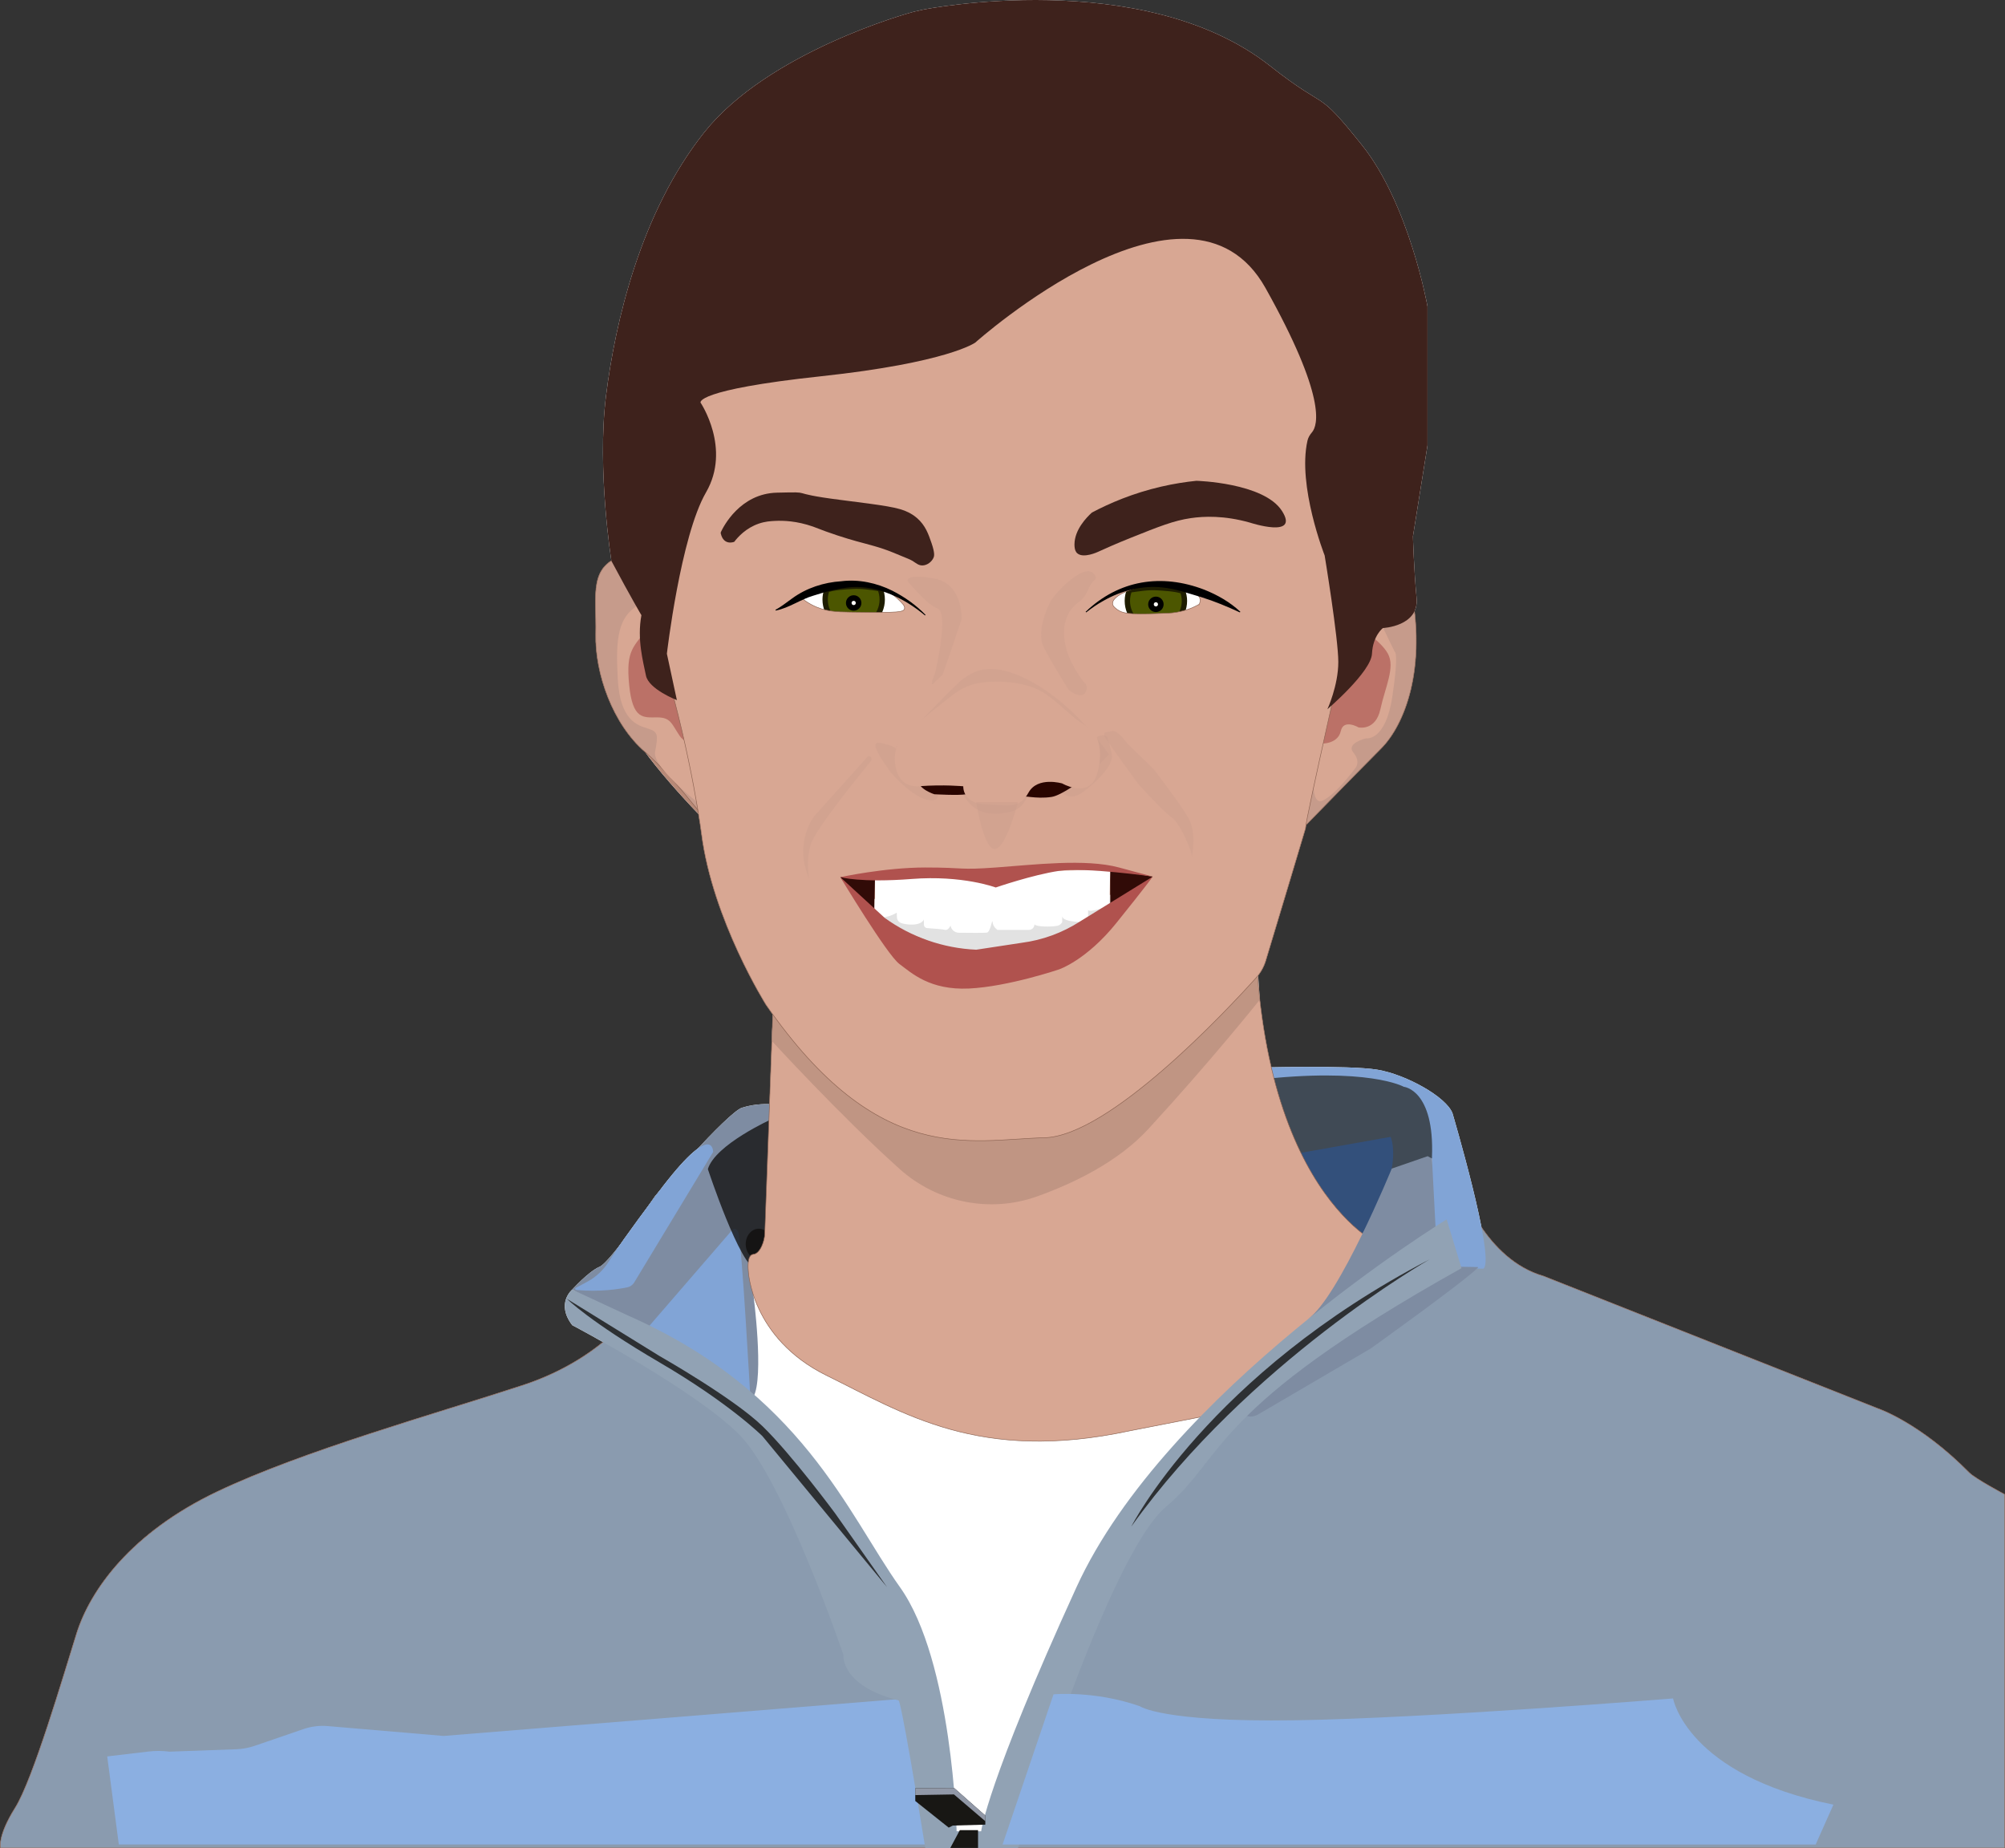 <?xml version="1.0" encoding="UTF-8"?><svg id="a" xmlns="http://www.w3.org/2000/svg" viewBox="0 0 750.28 691.53"><rect x="0" y="0" width="750.28" height="691.53" fill="#333333" stroke="none"/><defs><style>.b{fill:#c16353;}.c{fill:#b78977;}.d{fill:#fff;}.e{fill:#9198a7;}.f{fill:#8a9baf;}.f,.g,.h,.i{stroke-miterlimit:10;}.f,.h,.i{stroke:#8b6251;stroke-width:.2px;}.g{fill:none;stroke:#1e1d00;stroke-width:2px;}.h,.j{fill:#c69b8b;}.k{fill:#b0524e;}.l{fill:#4c5600;}.m{fill:#e2e2e2;}.n{fill:#8bafe1;}.o{fill:#33507b;}.p{fill:#81a4d6;}.q{fill:#404a55;}.r{fill:#7e8ca2;}.j{opacity:.32;}.s{fill:#0c0a09;}.s,.t{opacity:.78;}.u{fill:#a17d6e;opacity:.42;}.v{fill:#933;opacity:.46;}.w{fill:#310b07;}.t{fill:#11100f;}.x{fill:#3e221c;}.i,.y{fill:#d8a793;}.z{fill:#290500;}.aa{fill:#181714;}.ab{fill:#91a2b4;}</style></defs><g><rect class="d" x="355.18" y="675.23" width="12.94" height="11.75"/><polygon class="d" points="270.41 691.43 541.37 691.43 534.16 474.5 264.88 482.96 270.41 691.43"/><path class="d" d="m240.4,485.96l85.93,101.11,26.55,103.32,20.36-2.29,38.39-100.35,62.27-75.55,73.02-67.3s9.01,26.34,30.64,32.55l125.11,49.53s15.7,5.23,34.21,24c2.28,2.31,13.3,8.17,13.3,8.17v132.28H.18s-1.17-4.45,5.47-15c6.64-10.55,17.87-48.85,22.98-65.19,5.11-16.34,20.43-37.79,52.6-53.11s81.7-29.11,114.38-39.83,44.8-32.34,44.8-32.34"/><rect class="d" x="357.99" y="680.09" width="8" height="5.11"/><path class="d" d="m40.12,657.19l4.34,32.95h303.83s-5.79-50.82-5.79-50.82l-3.15-3.83-173.36,14.04-43.38-3.69c-3.05-.26-6.11.12-9.01,1.11l-18.27,6.27c-2.24.77-4.59,1.21-6.96,1.29l-24.93.9c-2.6-.34-5.23-.36-7.84-.05l-15.48,1.83Z"/><path class="d" d="m481.18,316.43s26.93-27.66,35.62-36.34,17.36-29.88,10.98-61.02c-6.38-31.15-48,.76-48,.76l1.41,96.6Z"/><path class="d" d="m491.78,287.49s-1.79,14.55,3.32,12c5.11-2.55,12-12,12-12,0,0,2.3-2.3-.64-5.87-2.94-3.57,4.72-5.36,4.72-5.36,0,0,7.28,1.28,9.83-15.57,2.55-16.85.89-16.85.89-16.85l-6.89-14.13s-40.34,7.24-31.79,32.52l8.55,25.28Z"/><path class="d" d="m495.15,278.2s5.57-.02,6.59-4.68c1.02-4.66,6.64-1.35,6.64-1.35,0,0,6.38,1.45,8.17-6.81,1.79-8.26,5.62-15.66,2.81-20.77-2.81-5.11-10.72-9.61-10.72-9.61l-14.81,6.54-5.11,29.36,6.43,7.3Z"/><rect class="d" x="283.61" y="211.58" width="190.3" height="33.23"/><g><path class="d" d="m319,219.37c-2.82.18-6.76.35-9.55,1.3-.43,1.14-.68,2.36-.68,3.64,0,5.9,4.78,10.68,10.68,10.68s10.68-4.78,10.68-10.68c0-1.45-.3-2.82-.82-4.07-3.43-.49-6.81-1.09-10.3-.87Z"/><path class="d" d="m319,219.37c-2.82.18-6.76.35-9.55,1.3-.43,1.14-.68,2.36-.68,3.64,0,5.9,4.78,10.68,10.68,10.68s10.68-4.78,10.68-10.68c0-1.45-.3-2.82-.82-4.07-3.43-.49-6.81-1.09-10.3-.87Z"/></g><path class="d" d="m267.09,310.47s-25.79-25.53-31.66-38.81c-5.87-13.28-11.04-28.53-4.88-73.76,6.16-45.22,35.27,61.59,35.27,61.59l1.28,50.97Z"/><path class="d" d="m265.05,297.18s-25.53-18.94-28.34-37.04,2.42-27.69,8.43-27.29,19.91,18.89,19.91,18.89v45.44Z"/><path class="d" d="m252.8,267.94s-9.19,2.04-13.28-11.93-2.81-35.84-1.28-40.22-3.83-2.07-3.83-2.07c0,0-5.11,20.41-3.57,28.83,1.53,8.43,5.67,27.32,11.26,29.36s9.2,2.22,10.7,0,3.39-3.82,0-3.97Z"/><path class="d" d="m270.41,315.14s-17.11-23.54-29.11-33.86c-12-10.31-18.73-29.3-18.38-44.02.35-14.72-3.06-25.95,11.23-29.7s52.34,41.7,52.34,41.7l-16.09,65.87Z"/><path class="d" d="m264.19,302.72s-20.26-15.13-19.06-21.44c1.19-6.31,1.19-7.51-2.72-8.7s-10.38-3.06-11.23-18.38c-.85-15.32-.17-24.01,9.02-28.52,9.19-4.5,27.91,20.18,27.91,20.18l-3.91,56.86Z"/><path class="d" d="m264.28,277.35s-6.89,2.55-9.96-2.04-3.32-6.89-8.43-6.89-9.19.97-10.47-12.28,1.79-14.02,7.15-21.42,27.83,10.47,27.83,10.47l-6.13,32.17Z"/><g><path class="d" d="m432.99,219.88c2.82.18,6.76.35,9.55,1.3.43,1.14.68,2.36.68,3.64,0,5.9-4.78,10.68-10.68,10.68s-10.68-4.78-10.68-10.68c0-1.45.3-2.82.82-4.07,3.43-.49,6.81-1.09,10.3-.87Z"/><path class="d" d="m432.99,219.88c2.82.18,6.76.35,9.55,1.3.43,1.14.68,2.36.68,3.64,0,5.9-4.78,10.68-10.68,10.68s-10.68-4.78-10.68-10.68c0-1.45.3-2.82.82-4.07,3.43-.49,6.81-1.09,10.3-.87Z"/></g><path class="d" d="m503.43,463.66c.43,0,15.75,5.11,15.75,5.11l-1.19-27.57-14.56,22.47Z"/><path class="d" d="m511.31,442.26s.16-.06.44-.18c3.34-1.31,24.48-9.58,28.71-9.58,4.6,0-9.7-24.85-9.7-24.85l-21.28-6.3-30.81.51-13.96,2.17,10.34,27.83,36.25,10.39Z"/><path class="d" d="m475.95,433.28l44.43-7.91s6.13,13.28-12.51,39.06"/><path class="d" d="m555.26,474.55c4.09-4.6-11.74-58.04-11.74-58.04-2.38-6.13-17.36-14.47-28.09-16.26-10.72-1.8-46.13-.76-46.13-.76,0,0-41.7,9.53.51,4.6,42.21-4.94,55.49,2.55,55.49,2.55,0,0,11.57,1.02,10.55,26.38-1.02,25.36,0,24.51,0,24.51,0,0,8,9.7,8.68,14.3.17,1.18.12,2.04-.05,2.67l10.64.19s.1-.1.13-.14Z"/><path class="d" d="m287.98,413.15s-4.84-.39-10.28,1.31-32.55,33.03-32.55,33.03c0,0-16.71,24.8-20.79,26.5s-10.21,8.51-10.21,8.51l66.75,42.09,1.02-1.87c4.09-7.49,0-38.29,0-38.29l24.51-20.01-18.44-51.27Z"/><ellipse class="d" cx="283.92" cy="465.49" rx="4.87" ry="5.75"/><path class="d" d="m280.88,524.6l-40.48-25.52,32.82-37.97s1.79-3.06,3.06,0,4.6,63.49,4.6,63.49Z"/><path class="d" d="m542.62,473.91c-.31,1.15-1.01,1.55-1.5,1.69-.63.17-1.24.46-1.82.77-52.48,28.13-73.74,52.74-73.74,52.74,2.38,2.04,5.45,0,5.45,0l41.87-24.51s34.93-24.98,40.2-30.32c.07-.07.01-.19-.09-.19l-10.38-.18Z"/><path class="d" d="m288.8,418.72s-21.19,9.53-23.91,18.72c0,0,12.26,37.11,18.21,37.45s15.83-49.02,15.32-49.36-9.62-6.81-9.62-6.81Z"/><path class="d" d="m470.07,322.83c-5.62,120,46.21,142.87,46.21,142.87l2.23,11.71,1.62,8.49-52.12,40.61-45.44,8.89c-56.17,12-84.51-6.64-113.11-20.68s-29.45-39.32-29.45-39.32c0,0-.67-5.89,1.87-6.09,2.61-.2,4.3-5.15,4.3-7.83l4.13-112.45,179.74-26.21Z"/><path class="d" d="m520.8,437.25s-19.8,48.35-31.4,56.3c-2.72,1.86,47.89-32.36,47.89-32.36l-1.44-27.71-1.6-.88"/><path class="d" d="m336.63,437.39c14.02,12.56,33.79,16.61,51.51,10.25,14.02-5.03,30.38-13.03,41.61-25.24,23.49-25.53,41.68-48.34,41.68-48.34l-1.65-24.17-180.09,16.6-.89,22.97s25.83,28.21,47.84,47.93Z"/><path class="d" d="m507.61,101.62l-94.09-38.81-143.83,40.17s-37.14,97.36-25.23,132.52c11.91,35.16,17.17,69.72,18.04,76.5,4.17,32.29,24.17,64,24.17,64,42.21,60.94,76.26,50.38,104.17,49.7,24.33-.59,68.32-47.74,79.21-59.84,1.65-1.83,2.88-4,3.6-6.36,3.74-12.23,14.89-49.55,14.89-49.55.05-3.74,16.34-74.97,16.34-74.97l8.85-13.85-6.13-119.52Zm-169.13,126.18c-.23.82-1.29,1.2-6.04,1.31-3.01.07-7.5.03-14.2-.08-5.07-.08-9.54-.12-14.5-2.74-1.36-.72-2.41-1.45-3.12-1.98,0,0,.93-1.9,6.88-4.05,1.8-.65,3.53-1.1,5.19-1.39,2.12-.37,6.62-1.11,12.29.08,2.95.62,7.18,1.57,10.87,5.05,1.67,1.57,2.91,2.75,2.62,3.8Zm110.28-1.71c-.63.36-1.49.82-2.55,1.28-.82.35-2.76,1.13-5.62,1.66-2.48.46-4.24.41-6.84.51-11.47.46-13.78-.04-15.76-1.53-.8-.6-1.6-1.23-1.66-2.15-.16-2.69,6.26-5.43,10.68-6.39,0,0,5.33-1.31,12.29-.08.43.08,2.58.36,5.19,1.39,2.47.97,4.12,1.67,4.53,3.15.24.85-.03,1.66-.26,2.17Z"/><path class="d" d="m269.71,199.59c-.04-.17-.02-.36.05-.52.88-1.92,7.17-14.42,21-14.73,14.98-.34,2.38,0,23.83,2.72,16.45,2.09,21.69,2.78,25.38,4.67.92.47,2.04,1.11,3.21,2.14,3.13,2.72,4.25,5.98,5.42,9.38,1.3,3.8.96,4.88.77,5.34-.68,1.65-2.43,2.93-4.15,2.98-1.43.04-2.32-.78-3.74-1.7-.59-.39-2.84-1.31-7.34-3.15-4.91-2.01-9.11-2.95-13.79-4.25-3.9-1.09-9.45-2.8-16.15-5.45-6.1-2.12-11.08-2.27-14.12-2.12-1.82.09-3.76.21-6.13,1.02-4.82,1.66-7.78,4.96-9.19,6.81,0,0-3.94,1.64-5.05-3.13Z"/><path class="d" d="m408.54,191.83c-1.9,1.74-6.45,6.34-6.47,11.91,0,2.04.59,2.85.95,3.19,2.29,2.23,7.91-.47,7.91-.47,2.8-1.28,6.89-3.1,11.91-5.11,10.92-4.37,16.38-6.56,22.81-7.49,4.8-.7,12.42-1.06,22.13,1.7,0,0,18.72,6.13,11.91-4.43-6.81-10.55-32-11.23-32-11.23-4.03.41-8.43,1.09-13.11,2.17-10.58,2.44-19.32,6.18-26.04,9.74Z"/><g><path class="d" d="m346.24,230.17s-13.28-13.28-29.62-11.57-20.43,7.83-26.38,9.7"/><path class="d" d="m346.14,230.28c-7.56-6.34-17.33-11.13-27.31-10.61-4.89.38-9.78,1.69-14.43,3.19-4.86,1.4-9.05,4.6-14.12,5.59,0,0-.09-.29-.09-.29,2.26-1.19,4.15-2.8,6.28-4.28,5.29-3.87,11.82-5.99,18.35-6.4,6.53-.83,13.32.66,19.08,3.54,4.6,2.33,8.85,5.35,12.44,9.04,0,0-.21.21-.21.21h0Z"/></g><circle class="d" cx="319.45" cy="225.61" r="2.89"/><circle class="d" cx="319.45" cy="225.61" r=".79"/><path class="d" d="m432.54,223.23c-1.59,0-2.89,1.29-2.89,2.89s1.29,2.89,2.89,2.89,2.89-1.29,2.89-2.89-1.29-2.89-2.89-2.89Z"/><path class="d" d="m432.54,225.33c-.44,0-.79.35-.79.79s.35.79.79.79.79-.35.79-.79-.35-.79-.79-.79Z"/><g><path class="d" d="m406.36,229.03c1.41-1.22,3.35-2.76,5.75-4.29.8-.51,1.66-1.01,2.56-1.51,4.32-2.35,9.79-4.37,16.17-4.68,6.43-.31,11.73,1.21,15.83,2.38,8.83,2.53,15.07,6.51,17.39,8.09,0,0,0,0,0,0"/><path class="d" d="m406.26,228.91c12.5-11.95,28.38-14.4,44.37-8.28,4.96,1.98,9.61,4.62,13.53,8.29,0,0-.21.21-.21.21-4.72-2.18-9.47-4.16-14.32-5.67-4.78-1.39-9.8-3.2-14.77-3.67-7.57-.79-15.36,1.24-21.97,5.02-2.26,1.24-4.4,2.72-6.44,4.33l-.2-.23h0Z"/></g><path class="d" d="m359.08,294.17s2.56,9.57,11.58,10.21c1.05.07,2.38.12,3.28.04,6.83-.64,9.19-1.9,12.13-10.25,0,0-5.38,4.27-10.44,5.71-1.05.3-2.93-.57-3.9-.58-1.41-.01-1.86.9-3.06.64-3.62-.79-6.47-2.7-9.59-5.76Z"/><path class="d" d="m534.16,114.55s-6.81-38.13-24.51-60.26c-17.7-22.13-11.91-11.91-34.38-29.62C427.64-12.84,345.56,3.58,345.56,3.58l-3.06.68c-3.06.68-55.15,15.32-78.98,45.28-23.83,29.96-33.36,71.15-36.77,98.72s2.04,61.62,2.04,61.62c7.83,14.64,11.23,20.3,11.23,20.3-1.7,9.06.68,17.49,1.7,22.59,1.02,5.11,11.57,9.19,11.57,9.19l-3.74-17.36s5.11-43.91,14.64-60.36c9.53-16.45-2.04-33.59-2.04-33.59,0,0-2.38-4.77,45.1-9.87,47.49-5.11,57.7-12.6,57.7-12.6,0,0,80-71.49,108.6-20.43,22.88,40.85,19.61,51.42,17.39,54.01-.78.91-1.42,1.95-1.68,3.13-3.82,16.88,6.43,42.94,6.43,42.94,0,0,5.11,30.99,5.11,39.84s-4.08,17.7-4.08,17.7c0,0,16.34-13.96,16.68-20.77.34-6.81,4.09-9.61,4.09-9.61,0,0,13.62-.61,12.6-11.27-1.02-10.66-1.36-23.04-1.36-23.04l5.45-34.04v-52.09Z"/><path class="d" d="m350.16,294.6s3.11,5.78-2.76,4.76-13.53-9.7-13.53-9.7c0,0-9.7-12.38-4.98-11.74s8.63,2.03,10.7,8.42,1.83,6.76,6.66,7.28c3.7.4,3.91.98,3.91.98Z"/><path class="d" d="m411,275.48c-.52.21-.8.77-.68,1.32.58,2.64,1.98,11.12-3.19,14.14-6.15,3.6-9.19,2.68-9.19,2.68,0,0-6.38,1.02-2.55,2.3s5.11,4.09,10.47,0,10.94-10.02,10.21-13.66-1.66-6.26-1.66-6.26c0,0-.5-1.36-2.68-.77-.29.08-.53.16-.73.24Z"/><path class="d" d="m384,298.41c-1.91-1.09,3.56.7,9.53-.23,3.74-.58,11.27-6.3,11.27-6.3l-20.8-6.58c-1.11,1.19-4.34,4.7-4.09,7.58.27,3.1,4.09,5.54,4.09,5.54Z"/><path class="d" d="m349.65,297.18s9.13.53,11.91,0,4.77-6.97,4.77-6.97c0,0-12.26-6.81-16.68-2.38-1.11,1.11-5.58,2.96-5.79,4.05-.62,3.25,5.79,5.31,5.79,5.31Z"/><path class="d" d="m335.36,279.37s1.63,6.77,9.03,0,21.96-22.47,21.96-22.47c0,0,5.49-3.32,11.49,0s22.78,15.32,22.78,15.32c0,0,13.86,10.43,6.96,17.66-6.89,7.23,7.4-7.58,7.4-7.58,0,0-11.62-17.5-28.34-26.88s-23.21-3.39-26.22-1.41-25.07,25.35-25.07,25.35Z"/><path class="d" d="m341.99,271.36c-1.72,1.15-4.89,3.67-6.39,8.02-.36,1.05-.51,1.91-.61,2.53-.49,3.06-.15,12.94,9.04,12.26,9.19-.68,16.43.03,16.43.03,0,0-.43,6.43,8.43,6.77,8.85.34,12.6,1.7,16-4.43,3.4-6.13,12.6-3.4,12.6-3.4,0,0,8.17,4.77,11.91-1.02,1.6-2.47,3.8-11.08.59-17.02-1.44-2.66-5.49-4.36-7.91-6.47-4.86-4.24-8.92-7.94-12.03-9.75-6.53-3.8-16.4-4.37-22.89-3.45-3.66.52-7.12,1.95-10.08,4.16-4.97,3.72-13.36,10.84-15.08,11.76Z"/><path class="d" d="m352.76,252.42l3.02-8.65,4.06-12.09s.68-13.28-10.29-15.23-9.95.96-9.95.96c0,0,7.34,9.09,11.18,10.24,4.48,1.34-.81,23.96-.81,23.96,0,0-2.91,6.87,0,3.43"/><path class="d" d="m393.05,225.09s-5.79,10.87-2.38,17.34,9.19,15.66,9.19,15.66c0,0,4.9,4.14,6.5.68.88-1.91-.09-2.53,0-2.75.18-.42.15.79-2.42-3.03-8.64-12.86-6.59-23.27-.34-27.65,1.45-1.02,2.6-2.32,3.82-5.23s3.08-3.18,2.65-4.25c-2.93-7.26-15.44,6.15-17.02,9.25Z"/><path class="d" d="m324.62,283.14l-19.95,22.26s-7.85,9.87-1.86,23.49c0,0-1.41-6.47.59-12.94,1.81-5.86,19.17-27.1,22.41-31.03.32-.39.39-.92.18-1.38l-.09-.21c-.23-.51-.91-.61-1.28-.2Z"/><path class="d" d="m421.86,278.2s-3.45-5.01-5.49-4.67c-2.04.34-4.02.22-2.86,2.33,1.16,2.1,12.39,17.42,12.39,17.42,0,0,9.53,10.58,12.6,12.61,3.06,2.03,8.17,13.94,7.49,14.96,0,0,2.04-9.16-1.36-14.96-3.4-5.8-12.88-18.06-12.88-18.06l-9.89-9.63Z"/><polygon class="d" points="314.46 328.21 327.43 327.65 327.1 345.02 314.46 328.21"/><polygon class="d" points="415.43 341.49 415.43 325.28 431.35 328 415.43 341.49"/><polygon class="d" points="327.27 336.34 415.43 334.83 415.43 342.75 370.31 361.21 327.07 343.94 327.27 336.34"/><path class="d" d="m415.43,325.28l-.26,13.62s-7.83,2.89-8,1.53v4.6s-9.87.34-9.7-2.38v2.38c-.35.69-.98,1.19-1.73,1.35-2.34.51-8,.41-8.65-.5h0c0,1.13-.91,2.04-2.04,2.04h-11.81s-1.63-1.02-1.8-2.89-.68,3.77-2.21,3.94c-1.1.12-7.11.07-10.41.03-1.61-.02-3.03-1.24-3.12-2.85-.02-.43.04-.82.25-1.12.85-1.19-.51,3.4-2.38,2.89-1.31-.36-4.86-.46-6.71-.67-.64-.07-1.13-.62-1.13-1.27l-.02-1.98s-.59,2.41-6.12,1.87c-.95-.09-1.72-.28-2.32-.48-.96-.32-1.6-1.21-1.64-2.22l-.06-1.68s-4.81,3.02-8.13,1.15v-14.99"/><path class="d" d="m314.46,328.21s17.49,29.06,22.09,32.47,11.4,9.87,26.04,9.19,33.7-7.15,33.7-7.15c0,0,10.21-3.4,21.45-17.36s13.62-17.36,13.62-17.36l-27.28,16.82c-6.57,4.22-14,6.94-21.74,7.94l-17.03,2.59c-12.32-.55-24.22-4.68-34.23-11.89l-16.62-15.25Z"/><path class="d" d="m214.13,482.51s-6.24,5.15,0,13.32c0,0,46.07,24.26,62.66,41.11,16.6,16.85,38.81,82.21,38.81,82.21,0,0-1.28,11.49,20.68,17.11,0,0,.77-1.49,9.96,55.17h34.72s33.45-109.3,55.4-127.68,16.09-36.53,110.55-89.24l-5.56-18.25s-104.91,64.09-138.53,137.62c-33.62,73.53-35.66,91.32-35.66,91.32h-9.19s-1.53-63.74-21.19-91.32c-19.66-27.57-36.65-72.93-101.87-101.7l-20.79-9.66Z"/><path class="d" d="m314.46,328.21s16.47-3.62,31.79-3.62,12.2,1.02,26.35,0,33.56-3.4,46.16,0l12.6,3.4s-25.19-3.6-35.06-2.14-23.69,6.22-23.69,6.22c0,0-12.4-4.68-31.46-3.19s-26.68-.68-26.68-.68Z"/><path class="d" d="m215.45,481.86c1.16-.59,2.95-1.51,4.75-2.53,3.11-1.76,5.72-4.28,7.61-7.32,2.1-3.37,7.01-10.55,18.47-25.81,20.83-27.73,20.57-15.16,20.57-15.16l-29.52,48.8c-.57.94-1.5,1.61-2.57,1.83-3.14.66-10.33,1.82-19.15.99-.42-.04-.53-.62-.15-.81Z"/><path class="d" d="m212.12,485.96l2.02,1.25,32.71,20.2s27.57,15.66,38.47,26.21c10.89,10.55,27.23,32.68,27.23,32.68l19.4,27.57-46.64-56.51s-12.26-12.26-38.47-27.57c-26.21-15.32-34.72-23.83-34.72-23.83Z"/><polygon class="d" points="355.01 683.83 342.5 673.87 342.5 671.66 342.5 669.11 357.05 669.02 368.71 679.32 368.71 682.72 356.54 683.06 355.01 683.83"/><polygon class="d" points="359.18 684.77 355.61 691.43 365.99 691.43 365.99 684.77 359.18 684.77"/><polygon class="d" points="356.97 671.41 368.71 681.43 368.71 679.32 357.05 669.02 342.5 669.11 342.5 671.66 356.97 671.41"/><path class="d" d="m423.35,571.15s28.85-56.84,111.57-99.91c0,0-67.49,38.38-111.57,99.91Z"/><path class="d" d="m394.24,633.96s15.37-1.46,32.22,4.42c0,0,8.12,6.05,58.16,5.29s141.45-8.17,141.45-8.17c0,0,5.11,28.66,60,39.74l-6.64,14.91h-304.26l19.06-56.18Z"/><path class="d" d="m365.26,300.13s2.77,17.57,6.98,17.57,8.68-17.57,8.68-17.57h-15.66Z"/></g><g><rect class="aa" x="355.18" y="675.23" width="12.94" height="11.75"/><polygon class="d" points="270.41 691.43 541.37 691.43 534.16 474.5 264.88 482.96 270.41 691.43"/><path class="f" d="m240.4,485.96l85.93,101.11,26.55,103.32,20.36-2.29,38.39-100.35,62.27-75.55,73.02-67.3s9.01,26.34,30.64,32.55l125.11,49.53s15.7,5.23,34.21,24c2.28,2.31,13.3,8.17,13.3,8.17v132.28H.18s-1.17-4.45,5.47-15c6.64-10.55,17.87-48.85,22.98-65.19,5.11-16.34,20.43-37.79,52.6-53.11s81.7-29.11,114.38-39.83,44.8-32.34,44.8-32.34"/><rect class="d" x="357.99" y="680.09" width="8" height="5.11"/><path class="n" d="m40.12,657.19l4.34,32.95h303.83s-5.79-50.82-5.79-50.82l-3.15-3.83-173.36,14.04-43.38-3.69c-3.05-.26-6.11.12-9.01,1.11l-18.27,6.27c-2.24.77-4.59,1.21-6.96,1.29l-24.93.9c-2.6-.34-5.23-.36-7.84-.05l-15.48,1.83Z"/><path class="h" d="m481.18,316.43s26.93-27.66,35.62-36.34,17.36-29.88,10.98-61.02c-6.38-31.15-48,.76-48,.76l1.41,96.6Z"/><path class="y" d="m491.78,287.49s-1.79,14.55,3.32,12c5.11-2.55,12-12,12-12,0,0,2.3-2.3-.64-5.87-2.94-3.57,4.72-5.36,4.72-5.36,0,0,7.28,1.28,9.83-15.57,2.55-16.85.89-16.85.89-16.85l-6.89-14.13s-40.34,7.24-31.79,32.52l8.55,25.28Z"/><path class="v" d="m495.15,278.2s5.57-.02,6.59-4.68c1.02-4.66,6.64-1.35,6.64-1.35,0,0,6.38,1.45,8.17-6.81,1.79-8.26,5.62-15.66,2.81-20.77-2.81-5.11-10.72-9.61-10.72-9.61l-14.81,6.54-5.11,29.36,6.43,7.3Z"/><rect class="d" x="283.61" y="211.58" width="190.3" height="33.23"/><g><path class="l" d="m319,219.37c-2.82.18-6.76.35-9.55,1.3-.43,1.14-.68,2.36-.68,3.64,0,5.9,4.78,10.68,10.68,10.68s10.68-4.78,10.68-10.68c0-1.45-.3-2.82-.82-4.07-3.43-.49-6.81-1.09-10.3-.87Z"/><path class="g" d="m319,219.37c-2.82.18-6.76.35-9.55,1.3-.43,1.14-.68,2.36-.68,3.64,0,5.9,4.78,10.68,10.68,10.68s10.68-4.78,10.68-10.68c0-1.45-.3-2.82-.82-4.07-3.43-.49-6.81-1.09-10.3-.87Z"/></g><path class="c" d="m267.09,310.47s-25.79-25.53-31.66-38.81c-5.87-13.28-11.04-28.53-4.88-73.76,6.16-45.22,35.27,61.59,35.27,61.59l1.28,50.97Z"/><path class="y" d="m265.05,297.18s-25.53-18.94-28.34-37.04,2.42-27.69,8.43-27.29,19.91,18.89,19.91,18.89v45.44Z"/><path class="b" d="m252.8,267.94s-9.19,2.04-13.28-11.93-2.81-35.84-1.28-40.22-3.83-2.07-3.83-2.07c0,0-5.11,20.41-3.57,28.83,1.53,8.43,5.67,27.32,11.26,29.36s9.2,2.22,10.7,0,3.39-3.82,0-3.97Z"/><path class="h" d="m270.41,315.14s-17.11-23.54-29.11-33.86c-12-10.31-18.73-29.3-18.38-44.02.35-14.72-3.06-25.95,11.23-29.7s52.34,41.7,52.34,41.7l-16.09,65.87Z"/><path class="y" d="m264.19,302.72s-20.26-15.13-19.06-21.44c1.19-6.31,1.19-7.51-2.72-8.7s-10.38-3.06-11.23-18.38c-.85-15.32-.17-24.01,9.02-28.52,9.19-4.5,27.91,20.18,27.91,20.18l-3.91,56.86Z"/><path class="v" d="m264.28,277.35s-6.89,2.55-9.96-2.04-3.32-6.89-8.43-6.89-9.19.97-10.47-12.28,1.79-14.02,7.15-21.42,27.83,10.47,27.83,10.47l-6.13,32.17Z"/><g><path class="l" d="m432.99,219.88c2.82.18,6.76.35,9.55,1.3.43,1.14.68,2.36.68,3.64,0,5.9-4.78,10.68-10.68,10.68s-10.68-4.78-10.68-10.68c0-1.45.3-2.82.82-4.07,3.43-.49,6.81-1.09,10.3-.87Z"/><path class="g" d="m432.99,219.88c2.82.18,6.76.35,9.55,1.3.43,1.14.68,2.36.68,3.64,0,5.9-4.78,10.68-10.68,10.68s-10.68-4.78-10.68-10.68c0-1.45.3-2.82.82-4.07,3.43-.49,6.81-1.09,10.3-.87Z"/></g><path class="p" d="m503.43,463.66c.43,0,15.75,5.11,15.75,5.11l-1.19-27.57-14.56,22.47Z"/><path class="q" d="m511.31,442.26s.16-.06.44-.18c3.34-1.31,24.48-9.58,28.71-9.58,4.6,0-9.7-24.85-9.7-24.85l-21.28-6.3-30.81.51-13.96,2.17,10.34,27.83,36.25,10.39Z"/><path class="o" d="m475.95,433.28l44.43-7.91s6.13,13.28-12.51,39.06"/><path class="p" d="m555.26,474.55c4.09-4.6-11.74-58.04-11.74-58.04-2.38-6.13-17.36-14.47-28.09-16.26-10.72-1.8-46.13-.76-46.13-.76,0,0-41.7,9.53.51,4.6,42.21-4.94,55.49,2.55,55.49,2.55,0,0,11.57,1.02,10.55,26.38-1.02,25.36,0,24.51,0,24.51,0,0,8,9.7,8.68,14.3.17,1.18.12,2.04-.05,2.67l10.64.19s.1-.1.13-.14Z"/><path class="r" d="m287.98,413.15s-4.84-.39-10.28,1.31-32.55,33.03-32.55,33.03c0,0-16.71,24.8-20.79,26.5s-10.21,8.51-10.21,8.51l66.75,42.09,1.02-1.87c4.09-7.49,0-38.29,0-38.29l24.51-20.01-18.44-51.27Z"/><ellipse class="s" cx="283.92" cy="465.49" rx="4.87" ry="5.75"/><path class="p" d="m280.88,524.6l-40.48-25.52,32.82-37.97s1.79-3.06,3.06,0,4.6,63.49,4.6,63.49Z"/><path class="r" d="m542.62,473.91c-.31,1.15-1.01,1.55-1.5,1.69-.63.17-1.24.46-1.82.77-52.48,28.13-73.74,52.74-73.74,52.74,2.38,2.04,5.45,0,5.45,0l41.87-24.51s34.93-24.98,40.2-30.32c.07-.07.01-.19-.09-.19l-10.38-.18Z"/><path class="t" d="m288.8,418.72s-21.19,9.53-23.91,18.72c0,0,12.26,37.11,18.21,37.45s15.83-49.02,15.32-49.36-9.62-6.81-9.62-6.81Z"/><path class="i" d="m470.07,322.83c-5.62,120,46.21,142.87,46.21,142.87l2.23,11.71,1.62,8.49-52.12,40.61-45.44,8.89c-56.17,12-84.51-6.64-113.11-20.68s-29.45-39.32-29.45-39.32c0,0-.67-5.89,1.87-6.09,2.61-.2,4.3-5.15,4.3-7.83l4.13-112.45,179.74-26.21Z"/><path class="r" d="m520.8,437.25s-19.8,48.35-31.4,56.3c-2.72,1.86,47.89-32.36,47.89-32.36l-1.44-27.71-1.6-.88"/><path class="u" d="m336.63,437.39c14.02,12.56,33.79,16.61,51.51,10.25,14.02-5.03,30.38-13.03,41.61-25.24,23.49-25.53,41.68-48.34,41.68-48.34l-1.65-24.17-180.09,16.6-.89,22.97s25.83,28.21,47.84,47.93Z"/><path class="i" d="m507.61,101.62l-94.09-38.81-143.83,40.17s-37.14,97.36-25.23,132.52c11.91,35.16,17.17,69.72,18.04,76.5,4.17,32.29,24.17,64,24.17,64,42.21,60.94,76.26,50.38,104.17,49.7,24.33-.59,68.32-47.74,79.21-59.84,1.65-1.83,2.88-4,3.6-6.36,3.74-12.23,14.89-49.55,14.89-49.55.05-3.74,16.34-74.97,16.34-74.97l8.85-13.85-6.13-119.52Zm-169.13,126.18c-.23.82-1.29,1.2-6.04,1.31-3.01.07-7.5.03-14.2-.08-5.07-.08-9.54-.12-14.5-2.74-1.36-.72-2.41-1.45-3.12-1.98,0,0,.93-1.9,6.88-4.05,1.8-.65,3.53-1.1,5.19-1.39,2.12-.37,6.62-1.11,12.29.08,2.95.62,7.18,1.57,10.87,5.05,1.67,1.57,2.91,2.75,2.62,3.8Zm110.28-1.71c-.63.36-1.49.82-2.55,1.28-.82.35-2.76,1.13-5.62,1.66-2.48.46-4.24.41-6.84.51-11.47.46-13.78-.04-15.76-1.53-.8-.6-1.6-1.23-1.66-2.15-.16-2.69,6.26-5.43,10.68-6.39,0,0,5.33-1.31,12.29-.08.43.08,2.58.36,5.19,1.39,2.47.97,4.12,1.67,4.53,3.15.24.85-.03,1.66-.26,2.17Z"/><path class="x" d="m269.71,199.59c-.04-.17-.02-.36.05-.52.88-1.92,7.17-14.42,21-14.73,14.98-.34,2.38,0,23.83,2.72,16.45,2.09,21.69,2.78,25.38,4.67.92.47,2.04,1.11,3.21,2.14,3.13,2.72,4.25,5.98,5.42,9.38,1.3,3.8.96,4.88.77,5.34-.68,1.65-2.43,2.93-4.15,2.98-1.43.04-2.32-.78-3.74-1.7-.59-.39-2.84-1.31-7.34-3.15-4.91-2.01-9.11-2.95-13.79-4.25-3.9-1.09-9.45-2.8-16.15-5.45-6.1-2.12-11.08-2.27-14.12-2.12-1.82.09-3.76.21-6.13,1.02-4.82,1.66-7.78,4.96-9.19,6.81,0,0-3.94,1.64-5.05-3.13Z"/><path class="x" d="m408.54,191.83c-1.9,1.74-6.45,6.34-6.47,11.91,0,2.04.59,2.85.95,3.19,2.29,2.23,7.91-.47,7.91-.47,2.8-1.28,6.89-3.1,11.91-5.11,10.92-4.37,16.38-6.56,22.81-7.49,4.8-.7,12.42-1.06,22.13,1.7,0,0,18.72,6.13,11.91-4.43-6.81-10.55-32-11.23-32-11.23-4.03.41-8.43,1.09-13.11,2.17-10.58,2.44-19.32,6.18-26.04,9.74Z"/><path d="m346.14,230.28c-7.56-6.34-17.33-11.13-27.31-10.61-4.89.38-9.78,1.69-14.43,3.19-4.86,1.4-9.05,4.6-14.12,5.59,0,0-.09-.29-.09-.29,2.26-1.19,4.15-2.8,6.28-4.28,5.29-3.87,11.82-5.99,18.35-6.4,6.53-.83,13.32.66,19.08,3.54,4.6,2.33,8.85,5.35,12.44,9.04,0,0-.21.21-.21.21h0Z"/><circle cx="319.45" cy="225.61" r="2.89"/><circle class="d" cx="319.45" cy="225.61" r=".79"/><path d="m432.54,223.23c-1.59,0-2.89,1.29-2.89,2.89s1.29,2.89,2.89,2.89,2.89-1.29,2.89-2.89-1.29-2.89-2.89-2.89Z"/><path class="d" d="m432.54,225.33c-.44,0-.79.35-.79.79s.35.79.79.79.79-.35.79-.79-.35-.79-.79-.79Z"/><path d="m406.26,228.91c12.5-11.95,28.38-14.4,44.37-8.28,4.96,1.98,9.61,4.62,13.53,8.29,0,0-.21.21-.21.21-4.72-2.18-9.47-4.16-14.32-5.67-4.78-1.39-9.8-3.2-14.77-3.67-7.57-.79-15.36,1.24-21.97,5.02-2.26,1.24-4.4,2.72-6.44,4.33l-.2-.23h0Z"/><path class="j" d="m359.08,294.17s2.56,9.57,11.58,10.21c1.05.07,2.38.12,3.28.04,6.83-.64,9.19-1.9,12.13-10.25,0,0-5.38,4.27-10.44,5.71-1.05.3-2.93-.57-3.9-.58-1.41-.01-1.86.9-3.06.64-3.62-.79-6.47-2.7-9.59-5.76Z"/><path class="x" d="m534.16,114.55s-6.81-38.13-24.51-60.26c-17.7-22.13-11.91-11.91-34.38-29.62C427.64-12.84,345.56,3.58,345.56,3.58l-3.06.68c-3.06.68-55.15,15.32-78.98,45.28-23.83,29.96-33.36,71.15-36.77,98.72s2.04,61.62,2.04,61.62c7.83,14.64,11.23,20.3,11.23,20.3-1.7,9.06.68,17.49,1.7,22.59,1.02,5.11,11.57,9.19,11.57,9.19l-3.74-17.36s5.11-43.91,14.64-60.36c9.53-16.45-2.04-33.59-2.04-33.59,0,0-2.38-4.77,45.1-9.87,47.49-5.11,57.7-12.6,57.7-12.6,0,0,80-71.49,108.6-20.43,22.88,40.85,19.61,51.42,17.39,54.01-.78.91-1.42,1.95-1.68,3.13-3.82,16.88,6.43,42.94,6.43,42.94,0,0,5.11,30.99,5.11,39.84s-4.08,17.7-4.08,17.7c0,0,16.34-13.96,16.68-20.77.34-6.81,4.09-9.61,4.09-9.61,0,0,13.62-.61,12.6-11.27-1.02-10.66-1.36-23.04-1.36-23.04l5.45-34.04v-52.09Z"/><path class="j" d="m350.16,294.6s3.11,5.78-2.76,4.76-13.53-9.7-13.53-9.7c0,0-9.7-12.38-4.98-11.74s8.63,2.03,10.7,8.42,1.83,6.76,6.66,7.28c3.7.4,3.91.98,3.91.98Z"/><path class="j" d="m411,275.48c-.52.21-.8.77-.68,1.32.58,2.64,1.98,11.12-3.19,14.14-6.15,3.6-9.19,2.68-9.19,2.68,0,0-6.38,1.02-2.55,2.3s5.11,4.09,10.47,0,10.94-10.02,10.21-13.66-1.66-6.26-1.66-6.26c0,0-.5-1.36-2.68-.77-.29.08-.53.16-.73.24Z"/><path class="z" d="m384,298.41c-1.91-1.09,3.56.7,9.53-.23,3.74-.58,11.27-6.3,11.27-6.3l-20.8-6.58c-1.11,1.19-4.34,4.7-4.09,7.58.27,3.1,4.09,5.54,4.09,5.54Z"/><path class="z" d="m349.65,297.18s9.13.53,11.91,0,4.77-6.97,4.77-6.97c0,0-12.26-6.81-16.68-2.38-1.11,1.11-5.58,2.96-5.79,4.05-.62,3.25,5.79,5.31,5.79,5.31Z"/><path class="j" d="m335.36,279.37s1.63,6.77,9.03,0,21.96-22.47,21.96-22.47c0,0,5.49-3.32,11.49,0s22.78,15.32,22.78,15.32c0,0,13.86,10.43,6.96,17.66-6.89,7.23,7.4-7.58,7.4-7.58,0,0-11.62-17.5-28.34-26.88s-23.21-3.39-26.22-1.41-25.07,25.35-25.07,25.35Z"/><path class="y" d="m341.99,271.36c-1.72,1.15-4.89,3.67-6.39,8.02-.36,1.05-.51,1.91-.61,2.53-.49,3.06-.15,12.94,9.04,12.26,9.19-.68,16.43.03,16.43.03,0,0-.43,6.43,8.43,6.77,8.85.34,12.6,1.7,16-4.43,3.4-6.13,12.6-3.4,12.6-3.4,0,0,8.17,4.77,11.91-1.02,1.6-2.47,3.8-11.08.59-17.02-1.44-2.66-5.49-4.36-7.91-6.47-4.86-4.24-8.92-7.94-12.03-9.75-6.53-3.8-16.4-4.37-22.89-3.45-3.66.52-7.12,1.95-10.08,4.16-4.97,3.72-13.36,10.84-15.08,11.76Z"/><path class="j" d="m352.76,252.42l3.02-8.65,4.06-12.09s.68-13.28-10.29-15.23-9.95.96-9.95.96c0,0,7.34,9.09,11.18,10.24,4.48,1.34-.81,23.96-.81,23.96,0,0-2.91,6.87,0,3.43"/><path class="j" d="m393.05,225.09s-5.79,10.87-2.38,17.34,9.19,15.66,9.19,15.66c0,0,4.9,4.14,6.5.68.88-1.91-.09-2.53,0-2.75.18-.42.15.79-2.42-3.03-8.64-12.86-6.59-23.27-.34-27.65,1.45-1.02,2.6-2.32,3.82-5.23s3.08-3.18,2.65-4.25c-2.93-7.26-15.44,6.15-17.02,9.25Z"/><path class="j" d="m324.62,283.14l-19.95,22.26s-7.85,9.87-1.86,23.49c0,0-1.41-6.47.59-12.94,1.81-5.86,19.17-27.1,22.41-31.03.32-.39.39-.92.18-1.38l-.09-.21c-.23-.51-.91-.61-1.28-.2Z"/><path class="j" d="m421.86,278.2s-3.45-5.01-5.49-4.67c-2.04.34-4.02.22-2.86,2.33,1.16,2.1,12.39,17.42,12.39,17.42,0,0,9.53,10.58,12.6,12.61,3.06,2.03,8.17,13.94,7.49,14.96,0,0,2.04-9.16-1.36-14.96-3.4-5.8-12.88-18.06-12.88-18.06l-9.89-9.63Z"/><polygon class="w" points="314.46 328.21 327.43 327.65 327.1 345.02 314.46 328.21"/><polygon class="w" points="415.43 341.49 415.43 325.28 431.35 328 415.43 341.49"/><polygon class="m" points="327.27 336.34 415.43 334.83 415.43 342.75 370.31 361.21 327.07 343.94 327.27 336.34"/><path class="d" d="m415.43,325.28l-.26,13.62s-7.83,2.89-8,1.53v4.6s-9.87.34-9.7-2.38v2.38c-.35.69-.98,1.19-1.73,1.35-2.34.51-8,.41-8.65-.5h0c0,1.13-.91,2.04-2.04,2.04h-11.81s-1.63-1.02-1.8-2.89-.68,3.77-2.21,3.94c-1.1.12-7.11.07-10.41.03-1.61-.02-3.03-1.24-3.12-2.85-.02-.43.04-.82.25-1.12.85-1.19-.51,3.4-2.38,2.89-1.31-.36-4.86-.46-6.71-.67-.64-.07-1.13-.62-1.13-1.27l-.02-1.98s-.59,2.41-6.12,1.87c-.95-.09-1.72-.28-2.32-.48-.96-.32-1.6-1.21-1.64-2.22l-.06-1.68s-4.81,3.02-8.13,1.15v-14.99"/><path class="k" d="m314.46,328.21s17.49,29.06,22.09,32.47,11.4,9.87,26.04,9.19,33.7-7.15,33.7-7.15c0,0,10.21-3.4,21.45-17.36s13.62-17.36,13.62-17.36l-27.28,16.82c-6.57,4.22-14,6.94-21.74,7.94l-17.03,2.59c-12.32-.55-24.22-4.68-34.23-11.89l-16.62-15.25Z"/><path class="ab" d="m214.13,482.51s-6.24,5.15,0,13.32c0,0,46.07,24.26,62.66,41.11,16.6,16.85,38.81,82.21,38.81,82.21,0,0-1.28,11.49,20.68,17.11,0,0,.77-1.49,9.96,55.17h34.72s33.45-109.3,55.4-127.68,16.09-36.53,110.55-89.24l-5.56-18.25s-104.91,64.09-138.53,137.62c-33.62,73.53-35.66,91.32-35.66,91.32h-9.19s-1.53-63.74-21.19-91.32c-19.66-27.57-36.65-72.93-101.87-101.7l-20.79-9.66Z"/><path class="k" d="m314.46,328.21s16.47-3.62,31.79-3.62,12.2,1.02,26.35,0,33.56-3.4,46.16,0l12.6,3.4s-25.19-3.6-35.06-2.14-23.69,6.22-23.69,6.22c0,0-12.4-4.68-31.46-3.19s-26.68-.68-26.68-.68Z"/><path class="p" d="m215.45,481.86c1.16-.59,2.95-1.51,4.75-2.53,3.11-1.76,5.72-4.28,7.61-7.32,2.1-3.37,7.01-10.55,18.47-25.81,20.83-27.73,20.57-15.16,20.57-15.16l-29.52,48.8c-.57.94-1.5,1.61-2.57,1.83-3.14.66-10.33,1.82-19.15.99-.42-.04-.53-.62-.15-.81Z"/><path class="t" d="m212.12,485.96l2.02,1.25,32.71,20.2s27.57,15.66,38.47,26.21c10.89,10.55,27.23,32.68,27.23,32.68l19.4,27.57-46.64-56.51s-12.26-12.26-38.47-27.57c-26.21-15.32-34.72-23.83-34.72-23.83Z"/><polygon class="aa" points="355.01 683.83 342.5 673.87 342.5 671.66 342.5 669.11 357.05 669.02 368.71 679.32 368.71 682.72 356.54 683.06 355.01 683.83"/><polygon class="aa" points="359.18 684.77 355.61 691.43 365.99 691.43 365.99 684.77 359.18 684.77"/><polygon class="e" points="356.97 671.41 368.71 681.43 368.71 679.32 357.05 669.02 342.5 669.11 342.5 671.66 356.97 671.41"/><path class="t" d="m423.35,571.15s28.85-56.84,111.57-99.91c0,0-67.49,38.38-111.57,99.91Z"/><path class="n" d="m394.24,633.96s15.37-1.46,32.22,4.42c0,0,8.12,6.05,58.16,5.29s141.45-8.17,141.45-8.17c0,0,5.11,28.66,60,39.74l-6.64,14.91h-304.26l19.06-56.18Z"/><path class="j" d="m365.26,300.13s2.77,17.57,6.98,17.57,8.68-17.57,8.68-17.57h-15.66Z"/></g></svg>